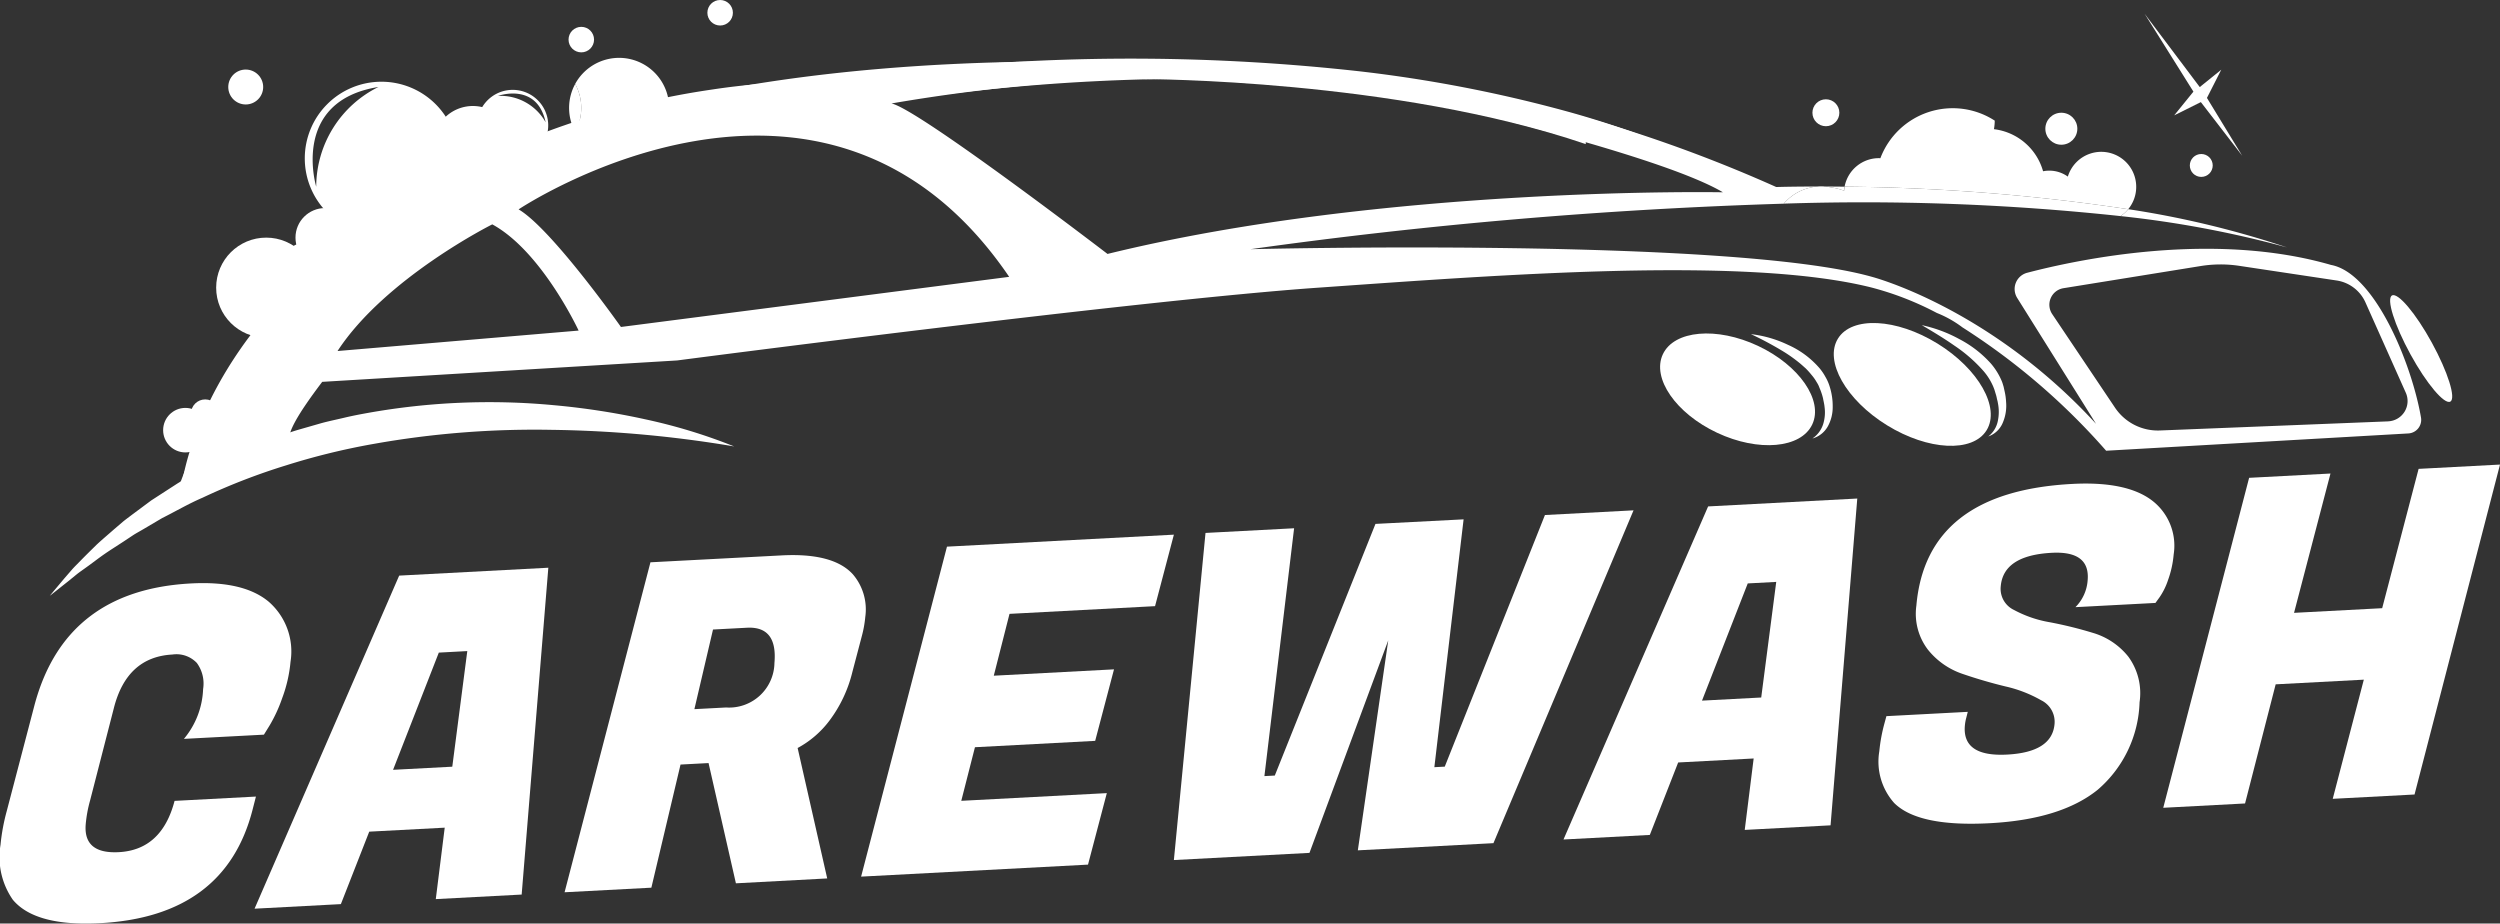 <svg xmlns="http://www.w3.org/2000/svg" width="204.766" height="75.646" viewBox="0 0 204.766 75.646"><rect x="0" y="0" width="204.766" height="75.646" fill="#333333" stroke="none"/><defs><style>.a{fill:#fff;}.b{fill:none;}</style></defs><g transform="translate(-171.665 -3952)"><ellipse class="a" cx="3.933" cy="6.76" rx="3.933" ry="6.76" transform="translate(306.192 3984.576) rotate(-64.85)"/><path class="a" d="M315.078,3979.368a9.589,9.589,0,0,1,3.037.877,7.338,7.338,0,0,1,2.6,1.935,4.374,4.374,0,0,1,.47.7,3.587,3.587,0,0,1,.343.784,5.281,5.281,0,0,1,.247,1.637,3.268,3.268,0,0,1-.4,1.623,2.08,2.08,0,0,1-1.262.992,2.252,2.252,0,0,0,.88-1.172,3.256,3.256,0,0,0,.115-1.413c-.02-.238-.085-.476-.127-.714a5.267,5.267,0,0,0-.221-.692c-.048-.106-.088-.215-.131-.322a2.486,2.486,0,0,0-.17-.306,3.63,3.63,0,0,0-.408-.579,6.681,6.681,0,0,0-.48-.538c-.184-.161-.362-.328-.555-.483a12.265,12.265,0,0,0-1.221-.869A27.569,27.569,0,0,0,315.078,3979.368Z"/><ellipse class="a" cx="3.933" cy="7.152" rx="3.933" ry="7.152" transform="translate(320.14 3983.081) rotate(-58.343)"/><path class="a" d="M329.07,3978.631a11.33,11.33,0,0,1,3.045,1.127,9.134,9.134,0,0,1,2.622,2.024,5.41,5.41,0,0,1,.9,1.471c.055.136.092.281.136.42l.091.411a5.008,5.008,0,0,1,.113.84,3.537,3.537,0,0,1-.267,1.689,2,2,0,0,1-1.194,1.137,2.132,2.132,0,0,0,.786-1.277,3.61,3.61,0,0,0,0-1.475c-.014-.123-.058-.245-.082-.368a2.826,2.826,0,0,0-.094-.366l-.11-.364c-.046-.112-.082-.225-.136-.333a4.848,4.848,0,0,0-.8-1.229,12.25,12.25,0,0,0-2.316-2.015C330.909,3979.725,330,3979.174,329.07,3978.631Z"/><path class="a" d="M353.6,3957.71l-1.172,2.31,2.889,4.738-3.388-4.395-2.184,1.086,1.574-1.943-4-6.384,4.52,6.01Z"/><path class="a" d="M179.845,4027.615q-5.295.279-7.129-1.919a6.108,6.108,0,0,1-1.008-4.5,16.3,16.3,0,0,1,.5-2.729l2.262-8.635q2.487-9.5,12.852-10.045,4.294-.227,6.355,1.5a5.4,5.4,0,0,1,1.783,4.922,11.39,11.39,0,0,1-.684,2.979,12.091,12.091,0,0,1-1.022,2.22l-.472.765-6.553.346a6.75,6.75,0,0,0,1.572-4.081,2.854,2.854,0,0,0-.514-2.138,2.3,2.3,0,0,0-2-.69q-3.739.2-4.8,4.4l-1.95,7.58a10.641,10.641,0,0,0-.35,1.907q-.215,2.455,2.711,2.3,3.516-.186,4.566-4.2l6.664-.353-.279,1.089Q190.1,4027.072,179.845,4027.615Z"/><path class="a" d="M207.359,4025.642l.731-5.851-6.182.327-2.323,5.935-7.07.374,11.845-27.281,12.217-.646-2.184,26.77Zm.248-20.189-3.747,9.6,4.85-.256,1.229-9.469Z"/><path class="a" d="M235.68,3997.491q4.22-.223,5.835,1.542a4.421,4.421,0,0,1,1.022,3.5,9.249,9.249,0,0,1-.284,1.571l-.771,2.928a10.932,10.932,0,0,1-1.877,3.987,8,8,0,0,1-2.609,2.247l2.423,10.683-7.478.4L229.7,4014.5l-2.295.122-2.389,10.085-7.108.375,7.033-27.026Zm-2.838,5.924-2.777.147-1.525,6.522,2.591-.137a3.714,3.714,0,0,0,3.966-3.652Q235.36,4003.281,232.842,4003.415Z"/><path class="a" d="M260.78,4022.818l-18.585.983,7.033-27.027,18.585-.982-1.542,5.856-11.921.631-1.288,5.065,9.847-.52-1.542,5.857-9.847.521-1.12,4.39,11.921-.63Z"/><path class="a" d="M291.543,3994.538l-2.395,20.3.852-.045,8.206-20.609,7.256-.384-11.475,27.261-11.107.587,2.492-17.2-6.453,17.408-11.106.587,2.591-26.792,7.256-.383-2.432,20.3.851-.045,8.245-20.612Z"/><path class="a" d="M314.57,4019.975l.731-5.851-6.183.327-2.322,5.935-7.071.374,11.846-27.281,12.217-.646L321.6,4019.6Zm.247-20.189-3.747,9.6,4.85-.256,1.23-9.469Z"/><path class="a" d="M332.6,4011.433q-.223,2.566,3.46,2.372t3.885-2.5a1.96,1.96,0,0,0-1.084-1.942,10.614,10.614,0,0,0-2.941-1.141q-1.75-.424-3.486-1.018a6.149,6.149,0,0,1-2.866-2,4.844,4.844,0,0,1-.94-3.6q.813-9.335,12.77-9.967,4.368-.231,6.465,1.306a4.656,4.656,0,0,1,1.839,4.475,8.112,8.112,0,0,1-.457,2.079,5.511,5.511,0,0,1-.7,1.425l-.335.462-6.553.346a3.459,3.459,0,0,0,1-2.2q.211-2.418-2.936-2.252-3.961.21-4.182,2.739a1.913,1.913,0,0,0,1.084,1.942,9.587,9.587,0,0,0,2.953,1.01,33.52,33.52,0,0,1,3.517.869,5.807,5.807,0,0,1,2.89,1.939,5.058,5.058,0,0,1,.926,3.745,9.833,9.833,0,0,1-3.424,7.16q-3.014,2.436-8.862,2.745t-7.815-1.66a5.1,5.1,0,0,1-1.216-4.23,13.589,13.589,0,0,1,.419-2.28l.163-.6,6.664-.352-.113.451A3.657,3.657,0,0,0,332.6,4011.433Z"/><path class="a" d="M376.431,3990.051l-7,27.024-6.7.354,2.546-9.76-7.22.382-2.508,9.758-6.7.354,7.033-27.026,6.664-.352-2.984,11.411,7.219-.381,2.984-11.412Z"/><circle class="a" cx="1.31" cy="1.31" r="1.31" transform="translate(339.192 3961.234)"/><circle class="a" cx="2.421" cy="2.421" r="2.421" transform="translate(195.867 3969.042)"/><circle class="a" cx="4.098" cy="4.098" r="4.098" transform="translate(189.37 3971.463)"/><circle class="a" cx="1.823" cy="1.823" r="1.823" transform="translate(185.027 3985.41)"/><circle class="a" cx="1.166" cy="1.166" r="1.166" transform="translate(187.308 3984.714)"/><circle class="a" cx="1.676" cy="1.676" r="1.676" transform="translate(194.936 3971.882)"/><circle class="a" cx="1.676" cy="1.676" r="1.676" transform="translate(194.936 3973.885)"/><circle class="a" cx="1.43" cy="1.43" r="1.43" transform="translate(190.361 3957.697)"/><circle class="a" cx="1.676" cy="1.676" r="1.676" transform="translate(191.792 3976.669)"/><circle class="a" cx="1.103" cy="1.103" r="1.103" transform="translate(320.114 3960.132)"/><circle class="a" cx="1.045" cy="1.045" r="1.045" transform="translate(229.604 3952)"/><circle class="a" cx="1.045" cy="1.045" r="1.045" transform="translate(218.232 3954.199)"/><circle class="a" cx="0.938" cy="0.938" r="0.938" transform="translate(351.025 3964.614)"/><path class="a" d="M345.353,3969.7a86.2,86.2,0,0,1,13.639,2.567,77.619,77.619,0,0,0-13.01-3.133A2.872,2.872,0,0,1,345.353,3969.7Z"/><path class="a" d="M346.634,3967.316a2.862,2.862,0,0,0-5.6-.851,2.6,2.6,0,0,0-1.519-.488,2.672,2.672,0,0,0-.509.05,4.771,4.771,0,0,0-4.024-3.446,4.056,4.056,0,0,0,.065-.7,6.333,6.333,0,0,0-9.368,3.079c-.041,0-.081-.006-.122-.006a2.858,2.858,0,0,0-2.808,2.336,164.733,164.733,0,0,1,23.228,1.846A2.851,2.851,0,0,0,346.634,3967.316Z"/><path class="a" d="M321.608,3967.343a4.01,4.01,0,0,0-3.838,1.336,197.032,197.032,0,0,1,27.583,1.021,2.872,2.872,0,0,0,.629-.566,164.733,164.733,0,0,0-23.228-1.846,3.027,3.027,0,0,0-.044.333A5.115,5.115,0,0,0,321.608,3967.343Z"/><path class="b" d="M218.749,3962.848l.046-.016-.018-.03C218.768,3962.818,218.758,3962.832,218.749,3962.848Z"/><path class="a" d="M218.777,3962.8l.018.03a33.385,33.385,0,0,1,7.67-1.838c0-.052.008-.1.008-.154a4.1,4.1,0,0,0-7.7-1.961,4.1,4.1,0,0,1,0,3.923Z"/><path class="a" d="M201.239,3969.46a4.093,4.093,0,0,0-3.326,6.485c1.43-1.279,3.63-3.143,6.364-5.13A4.083,4.083,0,0,0,201.239,3969.46Z"/><path class="a" d="M213.262,3965.508a3.262,3.262,0,0,1,0-3.123,3.261,3.261,0,1,0-3.679,4.716,37.515,37.515,0,0,1,3.657-1.557C213.247,3965.531,213.255,3965.52,213.262,3965.508Z"/><path class="a" d="M218.777,3962.8a4.1,4.1,0,0,0,0-3.923,4.1,4.1,0,0,0,0,3.923Z"/><path class="a" d="M218.749,3962.848a46.94,46.94,0,0,0-4.595,1.956,4.074,4.074,0,0,0,4.595-1.956Z"/><path class="a" d="M185.981,3992.827a46.4,46.4,0,0,1,3.314-7.562,46.24,46.24,0,0,1,10.487-12.826,49.293,49.293,0,0,1,6.762-4.884q1.786-1.078,3.643-2.035c1.237-.635,2.506-1.206,3.784-1.748a61.668,61.668,0,0,1,7.862-2.724,65.676,65.676,0,0,1,8.127-1.71,55.794,55.794,0,0,1,8.28-.643h-.031l5.273-.223q2.639-.1,5.278-.165-2.617.346-5.239.654l-5.244.6-.031,0a74.223,74.223,0,0,0-15.977,3,67.069,67.069,0,0,0-14.862,6.433c-1.165.684-2.294,1.427-3.4,2.2s-2.2,1.572-3.243,2.426-2.059,1.748-3.043,2.674-1.931,1.895-2.832,2.9-1.77,2.052-2.6,3.126-1.6,2.2-2.35,3.332A61.286,61.286,0,0,0,185.981,3992.827Z"/><path class="a" d="M202.907,3958.694a6.278,6.278,0,1,0,6.278,6.279A6.279,6.279,0,0,0,202.907,3958.694Zm-5.342,8.6s-2.125-7.011,5.1-8.171A9.134,9.134,0,0,0,197.565,3967.3Z"/><path class="a" d="M216.563,3962.114a2.91,2.91,0,1,0-2.75,3.062A2.911,2.911,0,0,0,216.563,3962.114Zm-4.115-2.258s3.192-1.158,3.908,2.16A4.231,4.231,0,0,0,212.448,3959.856Z"/><path class="b" d="M312.784,3967.747c-4.668-2.764-20.189-6.563-26.936-8.133a42.974,42.974,0,0,0-6.91-1.026,148.862,148.862,0,0,0-34.266,1.885c2.146.4,17.706,12.323,17.706,12.323C285.136,3967.209,312.784,3967.747,312.784,3967.747Z"/><path class="b" d="M211.985,3970.374s-8.775,4.394-12.673,10.374l19.746-1.676S216.044,3972.582,211.985,3970.374Z"/><path class="b" d="M222.524,3978.778l31.8-4.106c-15.153-22.272-40.182-5.526-40.182-5.526C216.859,3970.745,222.524,3978.778,222.524,3978.778Z"/><path class="b" d="M367,3976.506c-.475.28.269,2.419,1.66,4.779s2.9,4.046,3.378,3.766-.268-2.42-1.66-4.779S367.474,3976.226,367,3976.506Z"/><path class="b" d="M365.412,3976.766a3.093,3.093,0,0,0-2.365-1.8l-9.556-1.435-12.814,2.069a1.374,1.374,0,0,0-.922,2.123l5.143,7.663a4.231,4.231,0,0,0,3.679,1.868l18.689-.746a1.663,1.663,0,0,0,1.452-2.34Z"/><path class="b" d="M200.553,3985.5l6.346,8.094,53.2-2.475-52.328.876Z"/><path class="b" d="M222.524,3978.778l31.8-4.106c-15.153-22.272-40.182-5.526-40.182-5.526C216.859,3970.745,222.524,3978.778,222.524,3978.778Z"/><path class="b" d="M211.985,3970.374s-8.775,4.394-12.673,10.374l19.746-1.676S216.044,3972.582,211.985,3970.374Z"/><path class="b" d="M312.784,3967.747c-4.668-2.764-20.189-6.563-26.936-8.133a42.974,42.974,0,0,0-6.91-1.026,148.862,148.862,0,0,0-34.266,1.885c2.146.4,17.706,12.323,17.706,12.323C285.136,3967.209,312.784,3967.747,312.784,3967.747Z"/><path class="b" d="M367,3976.506c-.475.28.269,2.419,1.66,4.779s2.9,4.046,3.378,3.766-.268-2.42-1.66-4.779S367.474,3976.226,367,3976.506Z"/><path class="b" d="M365.412,3976.766a3.093,3.093,0,0,0-2.365-1.8l-9.556-1.435-12.814,2.069a1.374,1.374,0,0,0-.922,2.123l5.143,7.663a4.231,4.231,0,0,0,3.679,1.868l18.689-.746a1.663,1.663,0,0,0,1.452-2.34Z"/><path class="b" d="M214.142,3969.146c2.717,1.6,8.382,9.632,8.382,9.632l31.8-4.106C239.171,3952.4,214.142,3969.146,214.142,3969.146Z"/><path class="b" d="M211.985,3970.374s-8.775,4.394-12.673,10.374l19.746-1.676S216.044,3972.582,211.985,3970.374Z"/><path class="b" d="M312.784,3967.747c-4.668-2.764-20.189-6.563-26.936-8.133a42.974,42.974,0,0,0-6.91-1.026,148.862,148.862,0,0,0-34.266,1.885c2.146.4,17.706,12.323,17.706,12.323C285.136,3967.209,312.784,3967.747,312.784,3967.747Z"/><path class="b" d="M330.3,3977.631c.712.369,1.412.763,2.093,1.178A8.911,8.911,0,0,0,330.3,3977.631Z"/><path class="b" d="M367,3976.506c-.475.28.269,2.419,1.66,4.779s2.9,4.046,3.378,3.766-.268-2.42-1.66-4.779S367.474,3976.226,367,3976.506Z"/><path class="b" d="M365.412,3976.766a3.093,3.093,0,0,0-2.365-1.8l-9.556-1.435-12.814,2.069a1.374,1.374,0,0,0-.922,2.123l5.143,7.663a4.231,4.231,0,0,0,3.679,1.868l18.689-.746a1.663,1.663,0,0,0,1.452-2.34Z"/><path class="b" d="M365.412,3976.766a3.093,3.093,0,0,0-2.365-1.8l-9.556-1.435-12.814,2.069a1.374,1.374,0,0,0-.922,2.123l5.143,7.663a4.231,4.231,0,0,0,3.679,1.868l18.689-.746a1.663,1.663,0,0,0,1.452-2.34Z"/><path class="b" d="M312.784,3967.747c-4.668-2.764-20.189-6.563-26.936-8.133a42.974,42.974,0,0,0-6.91-1.026,148.862,148.862,0,0,0-34.266,1.885c2.146.4,17.706,12.323,17.706,12.323C285.136,3967.209,312.784,3967.747,312.784,3967.747Z"/><path class="b" d="M211.985,3970.374s-8.775,4.394-12.673,10.374l19.746-1.676S216.044,3972.582,211.985,3970.374Z"/><path class="b" d="M214.142,3969.146c2.717,1.6,8.382,9.632,8.382,9.632l31.8-4.106C239.171,3952.4,214.142,3969.146,214.142,3969.146Z"/><path class="a" d="M367.586,3976.2c-.483.265.2,2.426,1.514,4.827s2.779,4.132,3.262,3.867-.2-2.427-1.514-4.828S368.069,3975.935,367.586,3976.2Z"/><path class="a" d="M362.591,3973.7c-9.631-2.79-20.646-.469-24.885.641a1.376,1.376,0,0,0-.819,2.063l6.458,10.312c-8.791-9.579-18.387-12.05-18.387-12.05-11.539-3.245-50.879-2.254-50.879-2.254a403.72,403.72,0,0,1,43.691-3.73,4.01,4.01,0,0,1,3.838-1.336,5.115,5.115,0,0,1,1.1.278,3.027,3.027,0,0,1,.044-.333c-3.452-.043-5.6.028-5.6.028a116.837,116.837,0,0,0-26.119-8.188c-101.661-12.3-104.6,33.445-104.6,33.445l9.123-3.03c.467-1.684-1.882-.486,2.5-6.27l29.073-1.753s37.48-4.906,52.482-5.959,35.006-2.6,45.317-.021a24.924,24.924,0,0,1,5.378,2.091,8.911,8.911,0,0,1,2.093,1.178,54.705,54.705,0,0,1,11.772,10.106l24.749-1.416a1.116,1.116,0,0,0,1.042-1.294C369.2,3981.766,366.165,3974.365,362.591,3973.7Zm-163.279,7.051c3.9-5.98,12.673-10.374,12.673-10.374,4.059,2.208,7.073,8.7,7.073,8.7Zm23.212-1.97s-5.665-8.033-8.382-9.632c0,0,25.029-16.746,40.182,5.526Zm22.148-18.305a148.862,148.862,0,0,1,34.266-1.885,42.974,42.974,0,0,1,6.91,1.026c6.747,1.57,22.268,5.369,26.936,8.133,0,0-27.648-.538-50.406,5.049C262.378,3972.8,246.818,3960.877,244.672,3960.473Zm122.594,26.037-18.689.746a4.231,4.231,0,0,1-3.679-1.868l-5.143-7.663a1.374,1.374,0,0,1,.922-2.123l11.239-1.815a10.221,10.221,0,0,1,3.153-.017l7.978,1.2a3.093,3.093,0,0,1,2.365,1.8l3.306,7.4A1.663,1.663,0,0,1,367.266,3986.51Zm1.393-5.225"/><path class="a" d="M231.8,3988.566a96.9,96.9,0,0,0-14.883-1.358,75.082,75.082,0,0,0-14.7,1.16,56.41,56.41,0,0,0-7.129,1.751,51.853,51.853,0,0,0-6.849,2.654c-1.131.486-2.19,1.109-3.294,1.662l-1.594.94c-.265.158-.539.3-.8.472l-.773.513c-.517.34-1.047.668-1.558,1.022s-1,.743-1.506,1.1c-.252.185-.514.36-.759.554l-.726.592c-.494.388-.981.785-1.484,1.17.4-.489.808-.966,1.214-1.452l.623-.718c.211-.236.44-.454.659-.682.442-.455.9-.9,1.35-1.344.466-.432.953-.839,1.431-1.262l.727-.622c.246-.2.506-.386.759-.581l1.539-1.144,1.61-1.043c.271-.17.535-.354.813-.513l.839-.469a42.155,42.155,0,0,1,7.006-3.172c.607-.207,1.211-.43,1.828-.608l1.851-.531c.62-.168,1.249-.295,1.873-.444s1.254-.27,1.885-.384a56.51,56.51,0,0,1,15.271-.642,60.046,60.046,0,0,1,7.525,1.164A44.868,44.868,0,0,1,231.8,3988.566Z"/><path class="a" d="M188.561,3990.122l.019-.243.02-.183.047-.34q.051-.328.114-.641c.084-.417.182-.821.29-1.219a21.787,21.787,0,0,1,.783-2.307,26.511,26.511,0,0,1,2.177-4.231,33.389,33.389,0,0,1,6.054-7.03,52.614,52.614,0,0,1,15.476-9.182,93.353,93.353,0,0,1,17.034-4.811c2.886-.554,5.792-.977,8.682-1.361s5.8-.706,8.705-.98a169.218,169.218,0,0,1,34.954.235,113.092,113.092,0,0,1,17.152,3.312,76.654,76.654,0,0,1,8.269,2.8,40.121,40.121,0,0,1,7.718,4.03,39.99,39.99,0,0,0-7.82-3.767,76.316,76.316,0,0,0-8.31-2.517,112.237,112.237,0,0,0-17.124-2.735,167.587,167.587,0,0,0-34.6.884c-2.865.364-5.724.77-8.571,1.246s-5.679.99-8.476,1.632a90.287,90.287,0,0,0-16.274,5.231,48.888,48.888,0,0,0-14.042,9,29.153,29.153,0,0,0-5.061,6.31,22.022,22.022,0,0,0-1.677,3.567,17.4,17.4,0,0,0-.55,1.838c-.071.3-.133.609-.181.906-.024.148-.044.293-.06.433l-.02.2-.006.088c0,.017,0,.07,0,.029Z"/><path class="a" d="M265.4,3958.48s20.537,0,36.148,5.324l.011-1.317S274.145,3954.428,265.4,3958.48Z"/></g></svg>